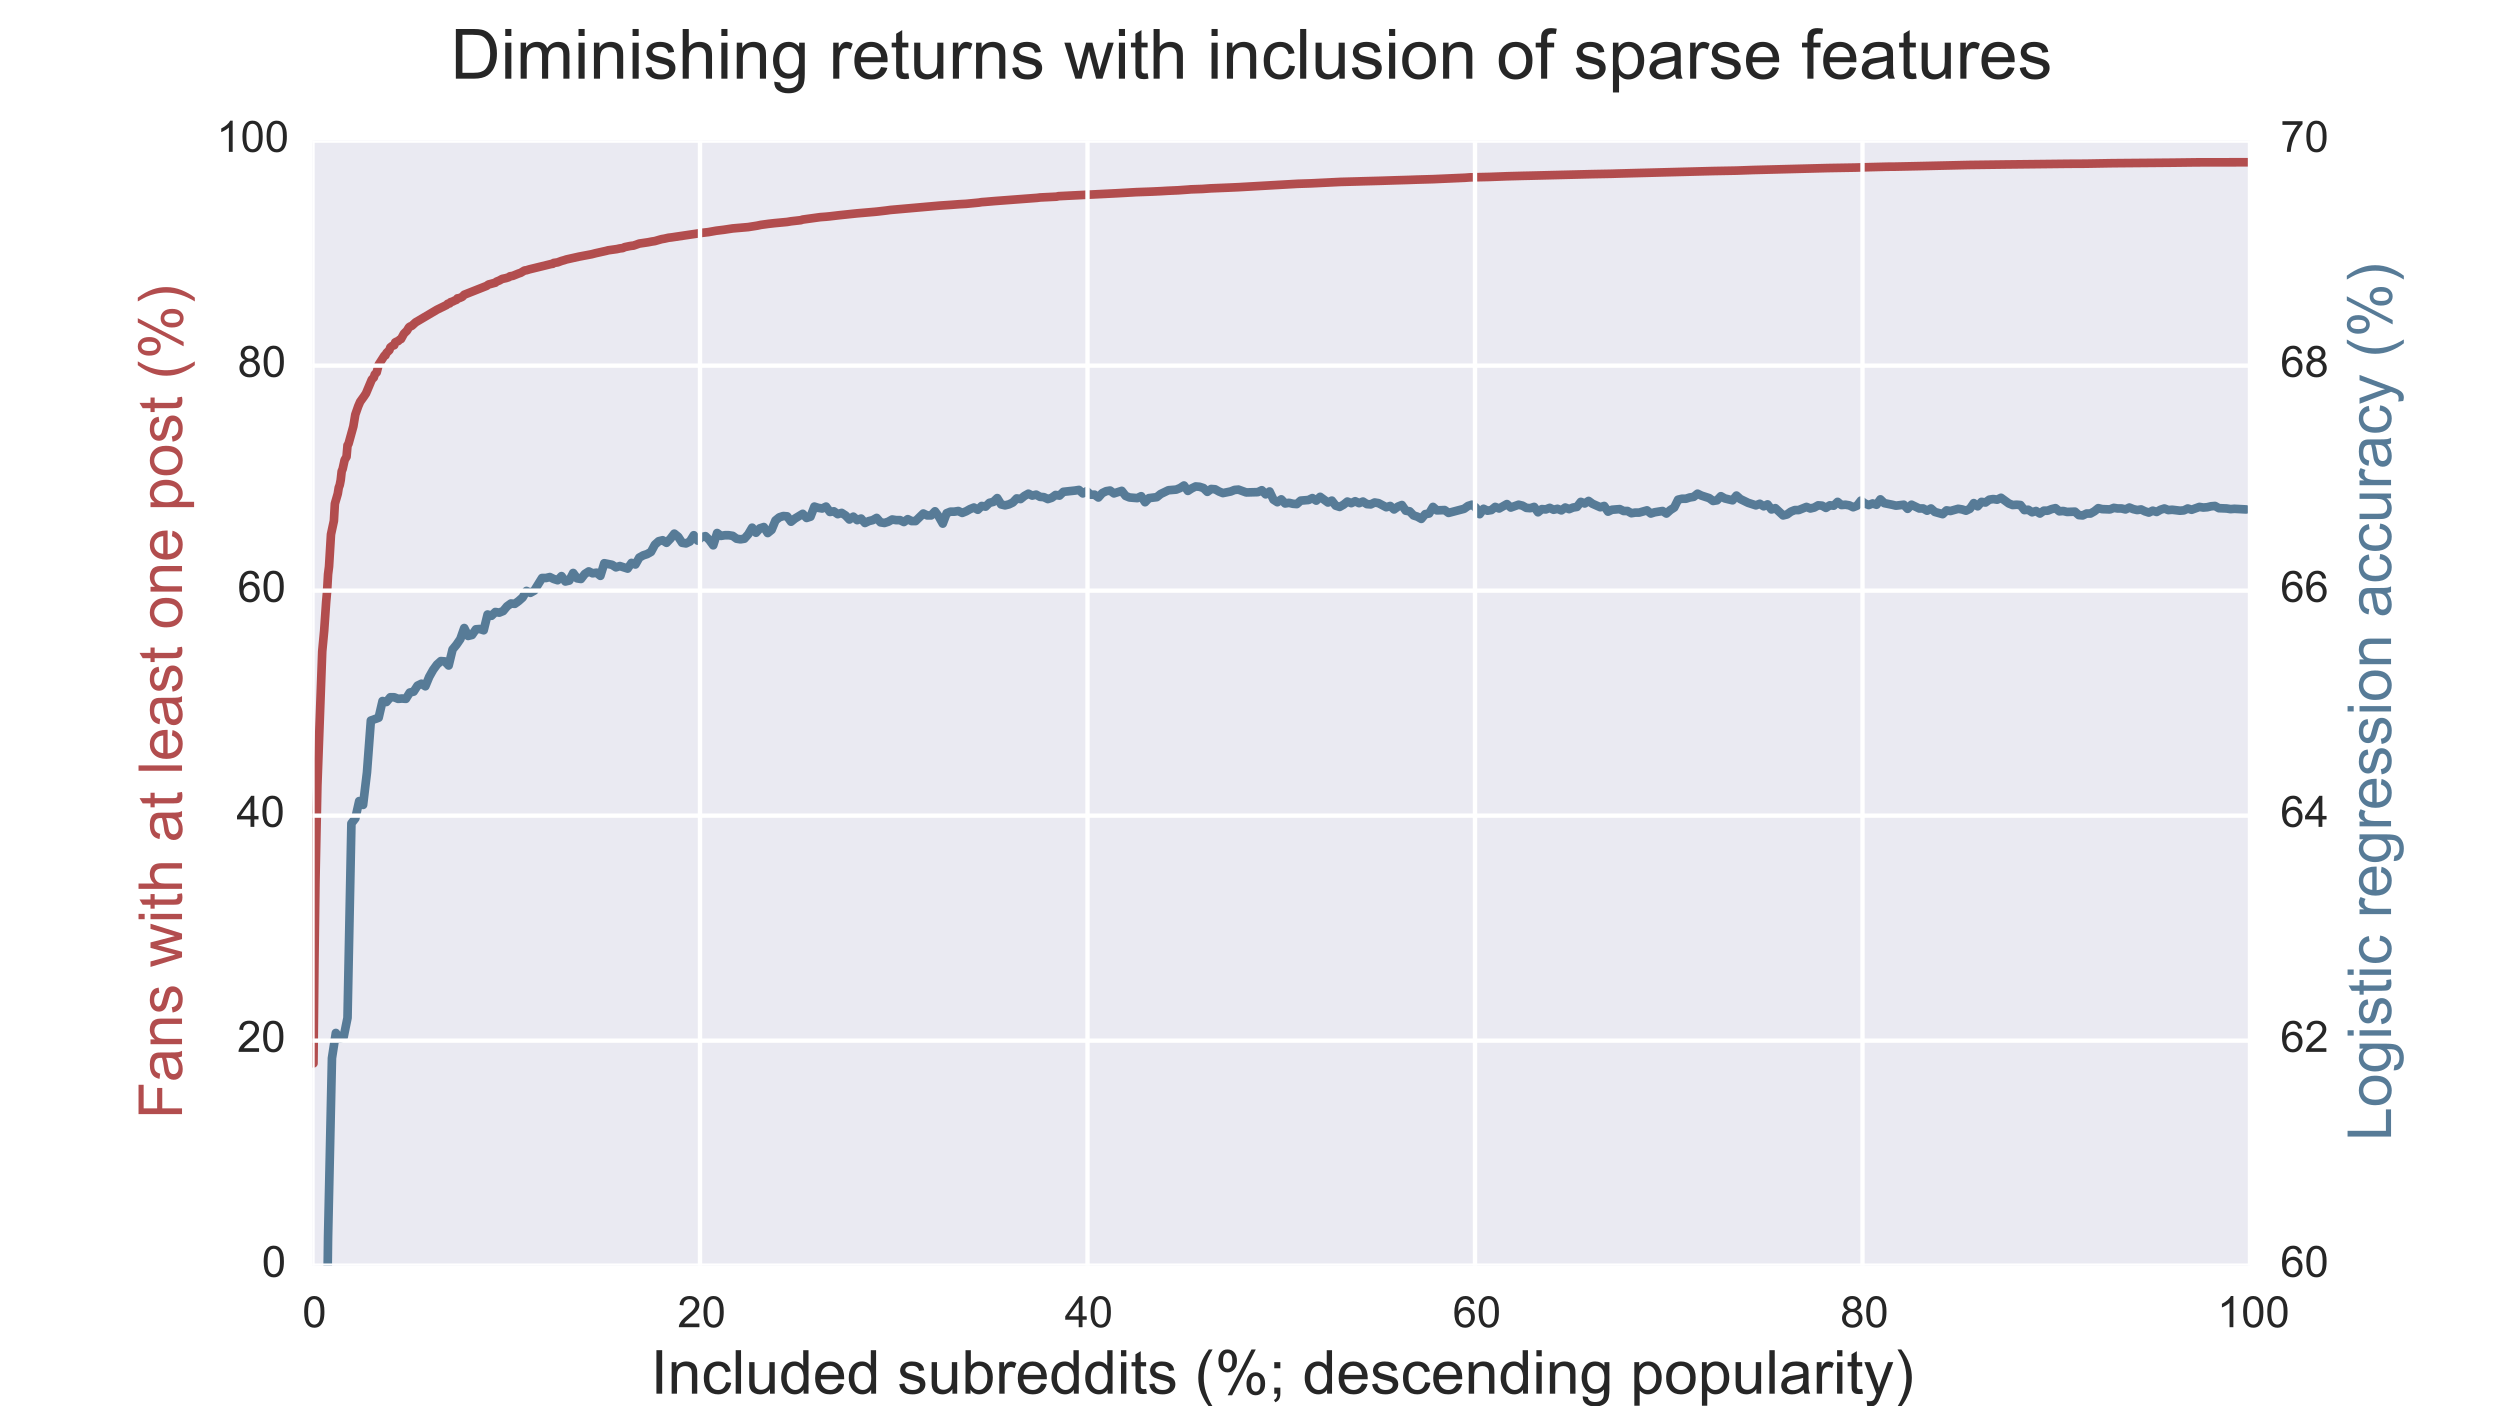 <?xml version="1.0" encoding="utf-8" standalone="no"?>
<!DOCTYPE svg PUBLIC "-//W3C//DTD SVG 1.1//EN"
  "http://www.w3.org/Graphics/SVG/1.1/DTD/svg11.dtd">
<!-- Created with matplotlib (http://matplotlib.org/) -->
<svg height="324pt" version="1.1" viewBox="0 0 576 324" width="576pt" xmlns="http://www.w3.org/2000/svg" xmlns:xlink="http://www.w3.org/1999/xlink">
 <defs>
  <style type="text/css">
*{stroke-linecap:butt;stroke-linejoin:round;}
  </style>
 </defs>
 <g id="figure_1">
  <g id="patch_1">
   <path d="
M0 324
L576 324
L576 0
L0 0
z
" style="fill:#ffffff;"/>
  </g>
  <g id="axes_1">
   <g id="patch_2">
    <path d="
M72 291.6
L518.4 291.6
L518.4 32.4
L72 32.4
z
" style="fill:#eaeaf2;"/>
   </g>
   <g id="line2d_1">
    <path clip-path="url(#p9c108a8c4e)" d="
M72.224 245.003
L72.448 221.494
L72.672 203.494
L73.121 181.072
L74.241 150.097
L74.689 145.334
L75.137 138.81
L75.361 136.258
L75.585 132.322
L75.81 130.539
L76.258 123.123
L76.93 120.006
L77.154 116.069
L77.826 113.743
L78.051 112.343
L78.275 111.749
L78.499 110.611
L78.723 108.581
L78.947 108.052
L79.395 106.008
L79.843 105.225
L80.067 102.601
L80.292 102.282
L81.412 98.229
L81.86 95.533
L82.532 93.604
L82.981 92.561
L83.877 91.314
L84.325 90.639
L85.67 87.428
L86.118 86.986
L86.342 86.276
L86.79 85.804
L87.239 84.028
L88.583 81.926
L88.807 81.875
L89.031 81.339
L89.704 80.686
L89.928 80.049
L90.376 79.693
L90.824 79.534
L91.048 78.889
L91.496 78.65
L91.721 78.591
L92.169 78.193
L92.393 78.113
L93.065 76.881
L93.513 76.431
L93.737 76.228
L94.186 75.482
L94.41 75.257
L94.858 75.09
L95.306 74.684
L95.754 74.271
L100.684 71.357
L102.925 70.255
L103.149 69.994
L103.598 69.907
L103.822 69.617
L104.27 69.487
L104.718 69.255
L105.166 69.081
L105.39 68.747
L105.839 68.682
L106.511 68.385
L106.959 67.906
L112.113 65.869
L112.561 65.543
L113.01 65.434
L113.682 65.246
L114.13 65.13
L114.354 64.905
L115.027 64.637
L115.699 64.267
L116.595 64.072
L117.267 63.854
L117.492 63.666
L118.164 63.55
L119.508 63.006
L119.957 62.861
L120.853 62.324
L121.301 62.266
L121.973 62.056
L127.128 60.795
L127.352 60.788
L127.576 60.585
L128.472 60.454
L129.369 60.121
L130.041 59.932
L130.489 59.78
L133.402 59.128
L136.316 58.577
L137.212 58.345
L139.677 57.794
L140.125 57.67
L142.142 57.388
L142.814 57.236
L143.487 57.156
L143.935 56.938
L145.055 56.706
L145.504 56.634
L145.952 56.59
L147.296 56.119
L149.313 55.822
L150.21 55.648
L150.882 55.547
L152.002 55.22
L152.451 55.097
L153.123 54.981
L154.019 54.778
L154.692 54.698
L161.863 53.633
L163.207 53.48
L165 53.161
L166.793 52.937
L168.81 52.632
L172.395 52.321
L172.843 52.248
L174.412 52.002
L175.308 51.813
L177.101 51.567
L178.446 51.414
L181.359 51.139
L182.255 50.987
L184.496 50.733
L184.945 50.588
L188.978 50.03
L190.323 49.928
L191.219 49.841
L193.236 49.602
L197.494 49.153
L201.528 48.805
L202.2 48.739
L204.217 48.5
L205.113 48.377
L216.542 47.37
L219.231 47.188
L221.024 47.05
L222.593 46.964
L225.506 46.681
L226.178 46.572
L227.075 46.507
L229.092 46.333
L238.952 45.586
L239.624 45.499
L241.865 45.39
L243.434 45.311
L243.882 45.202
L249.933 44.898
L257.328 44.528
L261.81 44.274
L265.395 44.144
L267.412 44.049
L268.981 43.955
L271.446 43.846
L273.687 43.687
L274.359 43.629
L277.048 43.535
L278.841 43.404
L283.099 43.23
L285.34 43.129
L299.01 42.346
L302.147 42.244
L308.87 41.911
L312.904 41.802
L314.024 41.766
L318.058 41.657
L321.419 41.548
L324.557 41.454
L326.349 41.389
L330.159 41.28
L337.554 40.954
L338.675 40.867
L343.157 40.766
L347.19 40.613
L351 40.512
L352.345 40.483
L366.911 40.12
L371.393 40.033
L372.513 39.997
L376.547 39.888
L394.699 39.41
L400.077 39.308
L403.887 39.171
L421.142 38.721
L427.417 38.612
L430.554 38.518
L434.812 38.41
L436.605 38.395
L441.759 38.286
L453.636 38.011
L461.928 37.902
L467.082 37.844
L476.494 37.735
L480.528 37.714
L486.13 37.612
L488.147 37.59
L500.472 37.482
L506.075 37.409
L518.176 37.387
L518.176 37.387" style="fill:none;stroke:#b24d4e;stroke-linecap:round;stroke-width:2;"/>
   </g>
   <g id="line2d_2">
    <path clip-path="url(#p9c108a8c4e)" d="
M75.081 325
L75.585 285.047
L76.482 243.799
L77.378 238
L78.275 239.305
L79.171 238.942
L80.067 234.52
L80.964 189.721
L81.86 188.561
L82.757 184.574
L83.653 185.444
L84.549 177.977
L85.446 166.016
L87.239 165.364
L88.135 161.522
L89.031 161.739
L89.928 160.652
L90.824 160.652
L91.721 161.014
L92.617 160.942
L93.513 161.014
L94.41 159.564
L95.306 159.347
L96.202 157.969
L97.099 157.535
L97.995 158.114
L98.892 155.94
L99.788 154.345
L100.684 153.113
L101.581 152.315
L102.477 152.388
L103.373 153.33
L104.27 149.633
L105.166 148.546
L106.063 147.241
L106.959 144.704
L107.855 146.516
L108.752 146.298
L109.648 144.994
L110.545 144.921
L111.441 145.211
L112.337 141.586
L113.234 141.876
L114.13 141.007
L115.027 141.151
L115.923 140.789
L116.819 139.702
L117.716 139.049
L118.612 139.122
L119.508 138.469
L120.405 137.672
L121.301 136.15
L122.198 136.585
L123.094 136.077
L124.887 133.177
L125.783 133.177
L126.68 132.96
L127.576 133.395
L128.472 133.685
L129.369 132.742
L130.265 133.975
L131.161 133.757
L132.058 132.018
L132.954 133.25
L133.851 133.395
L134.747 132.235
L135.643 131.655
L136.54 132.09
L137.436 131.945
L138.333 132.67
L139.229 129.77
L141.022 130.133
L141.918 130.713
L142.814 130.423
L144.607 131.003
L145.504 129.698
L146.4 130.06
L147.296 128.466
L148.193 127.958
L149.089 127.668
L149.986 127.161
L150.882 125.493
L151.778 124.696
L152.675 124.478
L153.571 125.058
L154.467 124.116
L155.364 122.956
L156.26 123.681
L157.157 125.058
L158.053 125.203
L158.949 124.768
L159.846 123.319
L160.742 124.551
L161.639 123.754
L162.535 123.536
L163.431 124.406
L164.328 125.638
L165.224 122.811
L166.12 123.464
L167.017 123.319
L167.913 123.319
L168.81 123.464
L169.706 124.116
L170.602 124.261
L171.499 124.116
L172.395 123.101
L173.292 121.579
L174.188 122.739
L175.084 121.724
L175.981 121.434
L176.877 122.811
L177.773 122.086
L178.67 119.912
L179.566 119.187
L180.463 118.897
L181.359 118.969
L182.255 120.201
L183.152 119.477
L184.945 118.389
L185.841 119.332
L186.737 119.042
L187.634 116.722
L188.53 117.012
L189.427 117.157
L190.323 116.722
L191.219 117.954
L192.116 117.809
L193.012 118.462
L193.908 118.172
L194.805 118.752
L195.701 119.694
L196.598 119.042
L197.494 119.839
L198.39 119.477
L199.287 120.491
L200.183 120.057
L201.08 119.839
L201.976 119.332
L202.872 120.346
L203.769 120.491
L204.665 120.201
L205.561 119.694
L206.458 119.839
L207.354 119.839
L208.251 120.274
L209.147 119.622
L210.043 120.057
L210.94 120.057
L212.733 118.317
L213.629 118.752
L214.525 118.752
L215.422 117.809
L216.318 119.042
L217.214 120.636
L218.111 118.244
L219.007 117.882
L219.904 117.882
L220.8 117.737
L221.696 118.172
L222.593 117.809
L223.489 117.302
L224.386 116.939
L225.282 117.447
L226.178 116.577
L227.075 116.722
L227.971 115.852
L228.867 115.635
L229.764 114.765
L230.66 116.214
L231.557 116.432
L232.453 116.214
L233.349 115.78
L234.246 114.837
L235.142 114.982
L236.039 114.257
L236.935 113.75
L237.831 114.185
L238.728 113.967
L239.624 114.475
L240.52 114.547
L241.417 114.982
L242.313 114.692
L243.21 114.04
L244.106 114.185
L245.002 113.315
L247.692 113.025
L248.588 112.88
L249.484 113.677
L250.381 113.17
L251.277 113.967
L252.173 113.967
L253.07 114.62
L253.966 113.605
L254.863 113.17
L255.759 113.025
L256.655 113.677
L258.448 113.097
L259.345 114.257
L260.241 114.62
L262.034 114.765
L262.93 114.33
L263.827 115.707
L264.723 114.765
L266.516 114.547
L267.412 113.822
L269.205 112.952
L270.998 112.807
L271.894 112.445
L272.79 111.865
L273.687 113.097
L274.583 112.517
L275.48 112.082
L276.376 112.155
L277.272 112.445
L278.169 113.315
L279.065 112.662
L279.961 112.735
L280.858 113.242
L281.754 113.605
L283.547 113.242
L284.443 112.88
L285.34 112.807
L287.133 113.46
L289.822 113.387
L290.718 112.952
L291.614 113.895
L292.511 113.242
L293.407 115.127
L294.304 115.707
L295.2 115.055
L296.096 115.997
L296.993 115.852
L297.889 116.069
L298.786 116.142
L299.682 115.345
L301.475 115.2
L302.371 114.765
L303.267 115.345
L304.164 114.475
L305.957 115.78
L306.853 115.345
L307.749 116.504
L308.646 116.794
L309.542 116.287
L310.439 115.562
L311.335 115.925
L312.231 115.49
L313.128 115.925
L314.024 115.562
L314.92 116.142
L315.817 116.214
L316.713 115.78
L317.61 115.925
L319.402 116.867
L320.299 116.577
L321.195 117.374
L322.092 116.722
L322.988 116.359
L323.884 117.664
L324.781 117.809
L325.677 118.752
L326.573 119.042
L327.47 119.549
L328.366 118.462
L329.263 118.317
L330.159 116.794
L331.055 117.592
L332.848 117.519
L333.745 118.172
L337.33 117.229
L338.227 116.577
L339.123 116.287
L340.019 116.939
L340.916 118.462
L341.812 117.229
L342.708 117.664
L343.605 117.519
L344.501 116.794
L345.398 117.157
L347.19 116.142
L348.087 116.939
L349.88 116.287
L350.776 116.504
L351.672 117.012
L352.569 117.084
L353.465 116.794
L354.361 118.027
L355.258 117.302
L356.154 117.374
L357.051 117.012
L357.947 117.447
L358.843 117.229
L359.74 117.592
L360.636 116.939
L361.533 117.302
L362.429 116.939
L363.325 116.794
L364.222 115.635
L365.118 115.997
L366.014 115.417
L366.911 116.069
L368.704 116.867
L369.6 116.577
L370.496 117.882
L371.393 117.447
L373.186 117.302
L374.082 117.737
L374.978 117.737
L375.875 118.244
L376.771 118.099
L377.667 118.099
L379.46 117.592
L380.357 118.317
L381.253 118.027
L383.046 117.737
L383.942 118.317
L384.839 117.519
L385.735 116.939
L386.631 115.127
L387.528 114.91
L388.424 114.91
L389.32 114.62
L390.217 114.475
L391.113 113.75
L392.01 114.185
L393.802 114.765
L394.699 115.417
L395.595 115.272
L396.492 114.33
L397.388 114.837
L399.181 115.272
L400.077 114.185
L400.973 114.982
L402.766 115.852
L404.559 116.432
L405.455 116.069
L406.352 116.649
L407.248 116.214
L408.145 117.374
L409.041 117.084
L410.834 118.752
L411.73 118.534
L412.627 117.882
L413.523 117.519
L414.419 117.519
L416.212 116.794
L417.108 117.157
L418.005 116.939
L418.901 116.432
L419.798 116.504
L420.694 117.012
L421.59 116.432
L422.487 116.504
L423.383 115.635
L424.28 116.359
L425.176 116.287
L426.072 116.432
L426.969 116.867
L427.865 116.504
L428.761 115.345
L429.658 115.997
L430.554 116.359
L431.451 115.997
L432.347 116.287
L433.243 115.055
L434.14 115.925
L435.933 116.287
L436.829 116.504
L438.622 116.287
L439.518 117.229
L440.414 116.287
L442.207 117.157
L443.104 117.157
L444 117.664
L444.896 117.157
L445.793 117.954
L447.586 118.462
L448.482 117.592
L449.378 117.737
L451.171 117.229
L452.067 117.374
L452.964 117.664
L453.86 117.229
L454.757 115.925
L455.653 116.649
L456.549 115.635
L457.446 115.78
L458.342 115.127
L459.239 114.982
L460.135 115.127
L461.031 114.692
L462.824 115.997
L463.72 116.359
L464.617 116.287
L465.513 116.359
L466.41 117.519
L467.306 117.447
L468.202 118.027
L469.099 117.737
L469.995 118.317
L470.892 117.664
L471.788 117.664
L472.684 117.302
L473.581 117.084
L474.477 117.809
L475.373 117.737
L476.27 117.954
L478.063 117.882
L478.959 118.679
L479.855 118.752
L480.752 118.317
L481.648 118.317
L482.545 117.809
L483.441 117.084
L484.337 117.302
L486.13 117.374
L487.027 117.012
L487.923 117.157
L488.819 117.157
L489.716 117.374
L490.612 116.939
L491.508 117.302
L492.405 117.519
L493.301 117.374
L494.198 117.809
L495.094 118.099
L495.99 117.664
L496.887 117.954
L497.783 117.447
L498.68 117.157
L499.576 117.519
L500.472 117.447
L502.265 117.664
L503.161 117.592
L504.058 117.157
L504.954 117.447
L506.747 116.794
L507.643 116.939
L508.54 116.867
L509.436 116.649
L510.333 116.577
L511.229 117.084
L513.022 117.157
L513.918 117.302
L514.814 117.229
L517.504 117.374
L517.504 117.374" style="fill:none;stroke:#577b97;stroke-linecap:round;stroke-width:2;"/>
   </g>
   <g id="GridlinesCollection_1">
    <path clip-path="url(#p9c108a8c4e)" d="
M72 291.6
L72 32.4" style="fill:none;stroke:#ffffff;"/>
    <path clip-path="url(#p9c108a8c4e)" d="
M161.28 291.6
L161.28 32.4" style="fill:none;stroke:#ffffff;"/>
    <path clip-path="url(#p9c108a8c4e)" d="
M250.56 291.6
L250.56 32.4" style="fill:none;stroke:#ffffff;"/>
    <path clip-path="url(#p9c108a8c4e)" d="
M339.84 291.6
L339.84 32.4" style="fill:none;stroke:#ffffff;"/>
    <path clip-path="url(#p9c108a8c4e)" d="
M429.12 291.6
L429.12 32.4" style="fill:none;stroke:#ffffff;"/>
    <path clip-path="url(#p9c108a8c4e)" d="
M518.4 291.6
L518.4 32.4" style="fill:none;stroke:#ffffff;"/>
    <path clip-path="url(#p9c108a8c4e)" d="
M72 291.6
L518.4 291.6" style="fill:none;stroke:#ffffff;"/>
    <path clip-path="url(#p9c108a8c4e)" d="
M72 239.76
L518.4 239.76" style="fill:none;stroke:#ffffff;"/>
    <path clip-path="url(#p9c108a8c4e)" d="
M72 187.92
L518.4 187.92" style="fill:none;stroke:#ffffff;"/>
    <path clip-path="url(#p9c108a8c4e)" d="
M72 136.08
L518.4 136.08" style="fill:none;stroke:#ffffff;"/>
    <path clip-path="url(#p9c108a8c4e)" d="
M72 84.24
L518.4 84.24" style="fill:none;stroke:#ffffff;"/>
    <path clip-path="url(#p9c108a8c4e)" d="
M72 32.4
L518.4 32.4" style="fill:none;stroke:#ffffff;"/>
   </g>
   <g id="mpl_toolkits.axisartist.axis_artist_1">
    <defs>
     <path d="
M0 0
L0 0" id="m4376adbf70" style="stroke:#262626;"/>
    </defs>
    <g>
     <use style="fill:none;stroke:#262626;" x="518.4" xlink:href="#m4376adbf70" y="291.6"/>
     <use style="fill:none;stroke:#262626;" x="518.4" xlink:href="#m4376adbf70" y="291.6"/>
    </g>
    <g>
     <use style="fill:none;stroke:#262626;" x="518.4" xlink:href="#m4376adbf70" y="239.76"/>
     <use style="fill:none;stroke:#262626;" x="518.4" xlink:href="#m4376adbf70" y="239.76"/>
    </g>
    <g>
     <use style="fill:none;stroke:#262626;" x="518.4" xlink:href="#m4376adbf70" y="187.92"/>
     <use style="fill:none;stroke:#262626;" x="518.4" xlink:href="#m4376adbf70" y="187.92"/>
    </g>
    <g>
     <use style="fill:none;stroke:#262626;" x="518.4" xlink:href="#m4376adbf70" y="136.08"/>
     <use style="fill:none;stroke:#262626;" x="518.4" xlink:href="#m4376adbf70" y="136.08"/>
    </g>
    <g>
     <use style="fill:none;stroke:#262626;" x="518.4" xlink:href="#m4376adbf70" y="84.24"/>
     <use style="fill:none;stroke:#262626;" x="518.4" xlink:href="#m4376adbf70" y="84.24"/>
    </g>
    <g>
     <use style="fill:none;stroke:#262626;" x="518.4" xlink:href="#m4376adbf70" y="32.4"/>
     <use style="fill:none;stroke:#262626;" x="518.4" xlink:href="#m4376adbf70" y="32.4"/>
    </g>
    <g id="text_1">
     <!-- 60 -->
     <defs>
      <path d="
M4.156 35.297
Q4.156 48 6.766 55.734
Q9.375 63.484 14.516 67.672
Q19.672 71.875 27.484 71.875
Q33.25 71.875 37.594 69.547
Q41.938 67.234 44.766 62.859
Q47.609 58.5 49.219 52.219
Q50.828 45.953 50.828 35.297
Q50.828 22.703 48.234 14.969
Q45.656 7.234 40.5 3
Q35.359 -1.219 27.484 -1.219
Q17.141 -1.219 11.234 6.203
Q4.156 15.141 4.156 35.297
M13.188 35.297
Q13.188 17.672 17.312 11.828
Q21.438 6 27.484 6
Q33.547 6 37.672 11.859
Q41.797 17.719 41.797 35.297
Q41.797 52.984 37.672 58.781
Q33.547 64.594 27.391 64.594
Q21.344 64.594 17.719 59.469
Q13.188 52.938 13.188 35.297" id="ArialMT-30"/>
      <path d="
M49.75 54.047
L41.016 53.375
Q39.844 58.547 37.703 60.891
Q34.125 64.656 28.906 64.656
Q24.703 64.656 21.531 62.312
Q17.391 59.281 14.984 53.469
Q12.594 47.656 12.5 36.922
Q15.672 41.75 20.266 44.094
Q24.859 46.438 29.891 46.438
Q38.672 46.438 44.844 39.969
Q51.031 33.5 51.031 23.25
Q51.031 16.5 48.125 10.719
Q45.219 4.938 40.141 1.859
Q35.062 -1.219 28.609 -1.219
Q17.625 -1.219 10.688 6.859
Q3.766 14.938 3.766 33.5
Q3.766 54.25 11.422 63.672
Q18.109 71.875 29.438 71.875
Q37.891 71.875 43.281 67.141
Q48.688 62.406 49.75 54.047
M13.875 23.188
Q13.875 18.656 15.797 14.5
Q17.719 10.359 21.188 8.172
Q24.656 6 28.469 6
Q34.031 6 38.031 10.484
Q42.047 14.984 42.047 22.703
Q42.047 30.125 38.078 34.391
Q34.125 38.672 28.125 38.672
Q22.172 38.672 18.016 34.391
Q13.875 30.125 13.875 23.188" id="ArialMT-36"/>
     </defs>
     <g style="fill:#262626;" transform="translate(525.4 294.185)scale(0.1 -0.1)">
      <use xlink:href="#ArialMT-36"/>
      <use x="55.615" xlink:href="#ArialMT-30"/>
     </g>
    </g>
    <g id="text_2">
     <!-- 62 -->
     <defs>
      <path d="
M50.344 8.453
L50.344 0
L3.031 0
Q2.938 3.172 4.047 6.109
Q5.859 10.938 9.828 15.625
Q13.812 20.312 21.344 26.469
Q33.016 36.031 37.109 41.625
Q41.219 47.219 41.219 52.203
Q41.219 57.422 37.469 61
Q33.734 64.594 27.734 64.594
Q21.391 64.594 17.578 60.781
Q13.766 56.984 13.719 50.25
L4.688 51.172
Q5.609 61.281 11.656 66.578
Q17.719 71.875 27.938 71.875
Q38.234 71.875 44.234 66.156
Q50.25 60.453 50.25 52
Q50.25 47.703 48.484 43.547
Q46.734 39.406 42.656 34.812
Q38.578 30.219 29.109 22.219
Q21.188 15.578 18.938 13.203
Q16.703 10.844 15.234 8.453
z
" id="ArialMT-32"/>
     </defs>
     <g style="fill:#262626;" transform="translate(525.4 242.345)scale(0.1 -0.1)">
      <use xlink:href="#ArialMT-36"/>
      <use x="55.615" xlink:href="#ArialMT-32"/>
     </g>
    </g>
    <g id="text_3">
     <!-- 64 -->
     <defs>
      <path d="
M32.328 0
L32.328 17.141
L1.266 17.141
L1.266 25.203
L33.938 71.578
L41.109 71.578
L41.109 25.203
L50.781 25.203
L50.781 17.141
L41.109 17.141
L41.109 0
z

M32.328 25.203
L32.328 57.469
L9.906 25.203
z
" id="ArialMT-34"/>
     </defs>
     <g style="fill:#262626;" transform="translate(525.4 190.505)scale(0.1 -0.1)">
      <use xlink:href="#ArialMT-36"/>
      <use x="55.615" xlink:href="#ArialMT-34"/>
     </g>
    </g>
    <g id="text_4">
     <!-- 66 -->
     <g style="fill:#262626;" transform="translate(525.4 138.665)scale(0.1 -0.1)">
      <use xlink:href="#ArialMT-36"/>
      <use x="55.615" xlink:href="#ArialMT-36"/>
     </g>
    </g>
    <g id="text_5">
     <!-- 68 -->
     <defs>
      <path d="
M17.672 38.812
Q12.203 40.828 9.562 44.531
Q6.938 48.25 6.938 53.422
Q6.938 61.234 12.547 66.547
Q18.172 71.875 27.484 71.875
Q36.859 71.875 42.578 66.422
Q48.297 60.984 48.297 53.172
Q48.297 48.188 45.672 44.5
Q43.062 40.828 37.75 38.812
Q44.344 36.672 47.781 31.875
Q51.219 27.094 51.219 20.453
Q51.219 11.281 44.719 5.031
Q38.234 -1.219 27.641 -1.219
Q17.047 -1.219 10.547 5.047
Q4.047 11.328 4.047 20.703
Q4.047 27.688 7.594 32.391
Q11.141 37.109 17.672 38.812
M15.922 53.719
Q15.922 48.641 19.188 45.406
Q22.469 42.188 27.688 42.188
Q32.766 42.188 36.016 45.375
Q39.266 48.578 39.266 53.219
Q39.266 58.062 35.906 61.359
Q32.562 64.656 27.594 64.656
Q22.562 64.656 19.234 61.422
Q15.922 58.203 15.922 53.719
M13.094 20.656
Q13.094 16.891 14.875 13.375
Q16.656 9.859 20.172 7.922
Q23.688 6 27.734 6
Q34.031 6 38.125 10.047
Q42.234 14.109 42.234 20.359
Q42.234 26.703 38.016 30.859
Q33.797 35.016 27.438 35.016
Q21.234 35.016 17.156 30.906
Q13.094 26.812 13.094 20.656" id="ArialMT-38"/>
     </defs>
     <g style="fill:#262626;" transform="translate(525.4 86.825)scale(0.1 -0.1)">
      <use xlink:href="#ArialMT-36"/>
      <use x="55.615" xlink:href="#ArialMT-38"/>
     </g>
    </g>
    <g id="text_6">
     <!-- 70 -->
     <defs>
      <path d="
M4.734 62.203
L4.734 70.656
L51.078 70.656
L51.078 63.812
Q44.234 56.547 37.516 44.484
Q30.812 32.422 27.156 19.672
Q24.516 10.688 23.781 0
L14.75 0
Q14.891 8.453 18.062 20.406
Q21.234 32.375 27.172 43.484
Q33.109 54.594 39.797 62.203
z
" id="ArialMT-37"/>
     </defs>
     <g style="fill:#262626;" transform="translate(525.4 34.985)scale(0.1 -0.1)">
      <use xlink:href="#ArialMT-37"/>
      <use x="55.615" xlink:href="#ArialMT-30"/>
     </g>
    </g>
    <g id="text_7">
     <!-- Logistic regression accuracy (%) -->
     <defs>
      <path d="
M40.438 19
L49.078 17.875
Q47.656 8.938 41.812 3.875
Q35.984 -1.172 27.484 -1.172
Q16.844 -1.172 10.375 5.781
Q3.906 12.75 3.906 25.734
Q3.906 34.125 6.688 40.422
Q9.469 46.734 15.156 49.875
Q20.844 53.031 27.547 53.031
Q35.984 53.031 41.359 48.75
Q46.734 44.484 48.25 36.625
L39.703 35.297
Q38.484 40.531 35.375 43.156
Q32.281 45.797 27.875 45.797
Q21.234 45.797 17.078 41.031
Q12.938 36.281 12.938 25.984
Q12.938 15.531 16.938 10.797
Q20.953 6.062 27.391 6.062
Q32.562 6.062 36.031 9.234
Q39.5 12.406 40.438 19" id="ArialMT-63"/>
      <path d="
M40.438 6.391
Q35.547 2.25 31.031 0.531
Q26.516 -1.172 21.344 -1.172
Q12.797 -1.172 8.203 3
Q3.609 7.172 3.609 13.672
Q3.609 17.484 5.344 20.625
Q7.078 23.781 9.891 25.688
Q12.703 27.594 16.219 28.562
Q18.797 29.25 24.031 29.891
Q34.672 31.156 39.703 32.906
Q39.75 34.719 39.75 35.203
Q39.75 40.578 37.25 42.781
Q33.891 45.75 27.25 45.75
Q21.047 45.75 18.094 43.578
Q15.141 41.406 13.719 35.891
L5.125 37.062
Q6.297 42.578 8.984 45.969
Q11.672 49.359 16.75 51.188
Q21.828 53.031 28.516 53.031
Q35.156 53.031 39.297 51.469
Q43.453 49.906 45.406 47.531
Q47.359 45.172 48.141 41.547
Q48.578 39.312 48.578 33.453
L48.578 21.734
Q48.578 9.469 49.141 6.219
Q49.703 2.984 51.375 0
L42.188 0
Q40.828 2.734 40.438 6.391
M39.703 26.031
Q34.906 24.078 25.344 22.703
Q19.922 21.922 17.672 20.938
Q15.438 19.969 14.203 18.094
Q12.984 16.219 12.984 13.922
Q12.984 10.406 15.641 8.062
Q18.312 5.719 23.438 5.719
Q28.516 5.719 32.469 7.938
Q36.422 10.156 38.281 14.016
Q39.703 17 39.703 22.797
z
" id="ArialMT-61"/>
      <path d="
M4.984 -4.297
L13.531 -5.562
Q14.062 -9.516 16.5 -11.328
Q19.781 -13.766 25.438 -13.766
Q31.547 -13.766 34.859 -11.328
Q38.188 -8.891 39.359 -4.5
Q40.047 -1.812 39.984 6.781
Q34.234 0 25.641 0
Q14.938 0 9.078 7.719
Q3.219 15.438 3.219 26.219
Q3.219 33.641 5.906 39.906
Q8.594 46.188 13.688 49.609
Q18.797 53.031 25.688 53.031
Q34.859 53.031 40.828 45.609
L40.828 51.859
L48.922 51.859
L48.922 7.031
Q48.922 -5.078 46.453 -10.125
Q44 -15.188 38.641 -18.109
Q33.297 -21.047 25.484 -21.047
Q16.219 -21.047 10.5 -16.875
Q4.781 -12.703 4.984 -4.297
M12.25 26.859
Q12.25 16.656 16.297 11.969
Q20.359 7.281 26.469 7.281
Q32.516 7.281 36.609 11.938
Q40.719 16.609 40.719 26.562
Q40.719 36.078 36.5 40.906
Q32.281 45.75 26.312 45.75
Q20.453 45.75 16.344 40.984
Q12.25 36.234 12.25 26.859" id="ArialMT-67"/>
      <path d="
M6.203 -19.969
L5.219 -11.719
Q8.109 -12.5 10.25 -12.5
Q13.188 -12.5 14.938 -11.516
Q16.703 -10.547 17.828 -8.797
Q18.656 -7.469 20.516 -2.25
Q20.75 -1.516 21.297 -0.094
L1.609 51.859
L11.078 51.859
L21.875 21.828
Q23.969 16.109 25.641 9.812
Q27.156 15.875 29.25 21.625
L40.328 51.859
L49.125 51.859
L29.391 -0.875
Q26.219 -9.422 24.469 -12.641
Q22.125 -17 19.094 -19.016
Q16.062 -21.047 11.859 -21.047
Q9.328 -21.047 6.203 -19.969" id="ArialMT-79"/>
      <path d="
M42.094 16.703
L51.172 15.578
Q49.031 7.625 43.219 3.219
Q37.406 -1.172 28.375 -1.172
Q17 -1.172 10.328 5.828
Q3.656 12.844 3.656 25.484
Q3.656 38.578 10.391 45.797
Q17.141 53.031 27.875 53.031
Q38.281 53.031 44.875 45.953
Q51.469 38.875 51.469 26.031
Q51.469 25.25 51.422 23.688
L12.75 23.688
Q13.234 15.141 17.578 10.594
Q21.922 6.062 28.422 6.062
Q33.25 6.062 36.672 8.594
Q40.094 11.141 42.094 16.703
M13.234 30.906
L42.188 30.906
Q41.609 37.453 38.875 40.719
Q34.672 45.797 27.984 45.797
Q21.922 45.797 17.797 41.75
Q13.672 37.703 13.234 30.906" id="ArialMT-65"/>
      <path d="
M25.781 7.859
L27.047 0.094
Q23.344 -0.688 20.406 -0.688
Q15.625 -0.688 12.984 0.828
Q10.359 2.344 9.281 4.812
Q8.203 7.281 8.203 15.188
L8.203 45.016
L1.766 45.016
L1.766 51.859
L8.203 51.859
L8.203 64.703
L16.938 69.969
L16.938 51.859
L25.781 51.859
L25.781 45.016
L16.938 45.016
L16.938 14.703
Q16.938 10.938 17.406 9.859
Q17.875 8.797 18.922 8.156
Q19.969 7.516 21.922 7.516
Q23.391 7.516 25.781 7.859" id="ArialMT-74"/>
      <path d="
M40.578 0
L40.578 7.625
Q34.516 -1.172 24.125 -1.172
Q19.531 -1.172 15.547 0.578
Q11.578 2.344 9.641 5
Q7.719 7.672 6.938 11.531
Q6.391 14.109 6.391 19.734
L6.391 51.859
L15.188 51.859
L15.188 23.094
Q15.188 16.219 15.719 13.812
Q16.547 10.359 19.234 8.375
Q21.922 6.391 25.875 6.391
Q29.828 6.391 33.297 8.422
Q36.766 10.453 38.203 13.938
Q39.656 17.438 39.656 24.078
L39.656 51.859
L48.438 51.859
L48.438 0
z
" id="ArialMT-75"/>
      <path d="
M6.641 61.469
L6.641 71.578
L15.438 71.578
L15.438 61.469
z

M6.641 0
L6.641 51.859
L15.438 51.859
L15.438 0
z
" id="ArialMT-69"/>
      <path d="
M6.5 0
L6.5 51.859
L14.406 51.859
L14.406 44
Q17.438 49.516 20 51.266
Q22.562 53.031 25.641 53.031
Q30.078 53.031 34.672 50.203
L31.641 42.047
Q28.422 43.953 25.203 43.953
Q22.312 43.953 20.016 42.219
Q17.719 40.484 16.75 37.406
Q15.281 32.719 15.281 27.156
L15.281 0
z
" id="ArialMT-72"/>
      <path d="
M3.078 15.484
L11.766 16.844
Q12.5 11.625 15.844 8.844
Q19.188 6.062 25.203 6.062
Q31.25 6.062 34.172 8.516
Q37.109 10.984 37.109 14.312
Q37.109 17.281 34.516 19
Q32.719 20.172 25.531 21.969
Q15.875 24.422 12.141 26.203
Q8.406 27.984 6.469 31.125
Q4.547 34.281 4.547 38.094
Q4.547 41.547 6.125 44.5
Q7.719 47.469 10.453 49.422
Q12.5 50.922 16.031 51.969
Q19.578 53.031 23.641 53.031
Q29.734 53.031 34.344 51.266
Q38.969 49.516 41.156 46.5
Q43.359 43.5 44.188 38.484
L35.594 37.312
Q35.016 41.312 32.203 43.547
Q29.391 45.797 24.266 45.797
Q18.219 45.797 15.625 43.797
Q13.031 41.797 13.031 39.109
Q13.031 37.406 14.109 36.031
Q15.188 34.625 17.484 33.688
Q18.797 33.203 25.25 31.453
Q34.578 28.953 38.25 27.359
Q41.938 25.781 44.031 22.75
Q46.141 19.734 46.141 15.234
Q46.141 10.844 43.578 6.953
Q41.016 3.078 36.172 0.953
Q31.344 -1.172 25.25 -1.172
Q15.141 -1.172 9.844 3.031
Q4.547 7.234 3.078 15.484" id="ArialMT-73"/>
      <path d="
M12.359 -21.047
L6.062 -21.047
Q20.656 2.391 20.656 25.875
Q20.656 35.062 18.562 44.094
Q16.891 51.422 13.922 58.156
Q12.016 62.547 6.062 72.797
L12.359 72.797
Q21.531 60.547 25.922 48.188
Q29.688 37.547 29.688 25.922
Q29.688 12.75 24.625 0.438
Q19.578 -11.859 12.359 -21.047" id="ArialMT-29"/>
      <path d="
M3.328 25.922
Q3.328 40.328 11.328 47.266
Q18.016 53.031 27.641 53.031
Q38.328 53.031 45.109 46.016
Q51.906 39.016 51.906 26.656
Q51.906 16.656 48.906 10.906
Q45.906 5.172 40.156 2
Q34.422 -1.172 27.641 -1.172
Q16.75 -1.172 10.031 5.812
Q3.328 12.797 3.328 25.922
M12.359 25.922
Q12.359 15.969 16.703 11.016
Q21.047 6.062 27.641 6.062
Q34.188 6.062 38.531 11.031
Q42.875 16.016 42.875 26.219
Q42.875 35.844 38.5 40.797
Q34.125 45.75 27.641 45.75
Q21.047 45.75 16.703 40.812
Q12.359 35.891 12.359 25.922" id="ArialMT-6f"/>
      <path d="
M6.594 0
L6.594 51.859
L14.5 51.859
L14.5 44.484
Q20.219 53.031 31 53.031
Q35.688 53.031 39.625 51.344
Q43.562 49.656 45.516 46.922
Q47.469 44.188 48.25 40.438
Q48.734 37.984 48.734 31.891
L48.734 0
L39.938 0
L39.938 31.547
Q39.938 36.922 38.906 39.578
Q37.891 42.234 35.281 43.812
Q32.672 45.406 29.156 45.406
Q23.531 45.406 19.453 41.844
Q15.375 38.281 15.375 28.328
L15.375 0
z
" id="ArialMT-6e"/>
      <path d="
M23.391 -21.047
Q16.109 -11.859 11.078 0.438
Q6.062 12.75 6.062 25.922
Q6.062 37.547 9.812 48.188
Q14.203 60.547 23.391 72.797
L29.688 72.797
Q23.781 62.641 21.875 58.297
Q18.891 51.562 17.188 44.234
Q15.094 35.109 15.094 25.875
Q15.094 2.391 29.688 -21.047
z
" id="ArialMT-28"/>
      <path d="
M7.328 0
L7.328 71.578
L16.797 71.578
L16.797 8.453
L52.047 8.453
L52.047 0
z
" id="ArialMT-4c"/>
      <path d="
M5.812 54.391
Q5.812 62.062 9.672 67.422
Q13.531 72.797 20.844 72.797
Q27.594 72.797 32 67.984
Q36.422 63.188 36.422 53.859
Q36.422 44.781 31.953 39.875
Q27.484 34.969 20.953 34.969
Q14.453 34.969 10.125 39.797
Q5.812 44.625 5.812 54.391
M21.094 66.75
Q17.828 66.75 15.656 63.906
Q13.484 61.078 13.484 53.516
Q13.484 46.625 15.672 43.812
Q17.875 41.016 21.094 41.016
Q24.422 41.016 26.594 43.844
Q28.766 46.688 28.766 54.203
Q28.766 61.141 26.562 63.938
Q24.359 66.75 21.094 66.75
M21.141 -2.641
L60.297 72.797
L67.438 72.797
L28.422 -2.641
z

M52.094 16.797
Q52.094 24.516 55.953 29.859
Q59.812 35.203 67.188 35.203
Q73.922 35.203 78.344 30.391
Q82.766 25.594 82.766 16.266
Q82.766 7.172 78.297 2.266
Q73.828 -2.641 67.234 -2.641
Q60.75 -2.641 56.422 2.219
Q52.094 7.078 52.094 16.797
M67.438 29.156
Q64.109 29.156 61.938 26.312
Q59.766 23.484 59.766 15.922
Q59.766 9.078 61.953 6.25
Q64.156 3.422 67.391 3.422
Q70.75 3.422 72.922 6.25
Q75.094 9.078 75.094 16.609
Q75.094 23.531 72.891 26.344
Q70.703 29.156 67.438 29.156" id="ArialMT-25"/>
      <path id="ArialMT-20"/>
     </defs>
     <g style="fill:#577b97;" transform="translate(550.898 262.89)rotate(-90.0)scale(0.14 -0.14)">
      <use xlink:href="#ArialMT-4c"/>
      <use x="55.615" xlink:href="#ArialMT-6f"/>
      <use x="111.23" xlink:href="#ArialMT-67"/>
      <use x="166.846" xlink:href="#ArialMT-69"/>
      <use x="189.062" xlink:href="#ArialMT-73"/>
      <use x="239.062" xlink:href="#ArialMT-74"/>
      <use x="266.846" xlink:href="#ArialMT-69"/>
      <use x="289.062" xlink:href="#ArialMT-63"/>
      <use x="339.062" xlink:href="#ArialMT-20"/>
      <use x="366.846" xlink:href="#ArialMT-72"/>
      <use x="400.146" xlink:href="#ArialMT-65"/>
      <use x="455.762" xlink:href="#ArialMT-67"/>
      <use x="511.377" xlink:href="#ArialMT-72"/>
      <use x="544.678" xlink:href="#ArialMT-65"/>
      <use x="600.293" xlink:href="#ArialMT-73"/>
      <use x="650.293" xlink:href="#ArialMT-73"/>
      <use x="700.293" xlink:href="#ArialMT-69"/>
      <use x="722.51" xlink:href="#ArialMT-6f"/>
      <use x="778.125" xlink:href="#ArialMT-6e"/>
      <use x="833.74" xlink:href="#ArialMT-20"/>
      <use x="861.523" xlink:href="#ArialMT-61"/>
      <use x="917.139" xlink:href="#ArialMT-63"/>
      <use x="967.139" xlink:href="#ArialMT-63"/>
      <use x="1017.139" xlink:href="#ArialMT-75"/>
      <use x="1072.754" xlink:href="#ArialMT-72"/>
      <use x="1106.055" xlink:href="#ArialMT-61"/>
      <use x="1161.67" xlink:href="#ArialMT-63"/>
      <use x="1211.67" xlink:href="#ArialMT-79"/>
      <use x="1261.67" xlink:href="#ArialMT-20"/>
      <use x="1289.453" xlink:href="#ArialMT-28"/>
      <use x="1322.754" xlink:href="#ArialMT-25"/>
      <use x="1411.67" xlink:href="#ArialMT-29"/>
     </g>
    </g>
   </g>
   <g id="mpl_toolkits.axisartist.axis_artist_2">
    <g>
     <use style="fill:none;stroke:#262626;" x="72.0" xlink:href="#m4376adbf70" y="32.4"/>
     <use style="fill:none;stroke:#262626;" x="72.0" xlink:href="#m4376adbf70" y="32.4"/>
    </g>
    <g>
     <use style="fill:none;stroke:#262626;" x="161.28" xlink:href="#m4376adbf70" y="32.4"/>
     <use style="fill:none;stroke:#262626;" x="161.28" xlink:href="#m4376adbf70" y="32.4"/>
    </g>
    <g>
     <use style="fill:none;stroke:#262626;" x="250.56" xlink:href="#m4376adbf70" y="32.4"/>
     <use style="fill:none;stroke:#262626;" x="250.56" xlink:href="#m4376adbf70" y="32.4"/>
    </g>
    <g>
     <use style="fill:none;stroke:#262626;" x="339.84" xlink:href="#m4376adbf70" y="32.4"/>
     <use style="fill:none;stroke:#262626;" x="339.84" xlink:href="#m4376adbf70" y="32.4"/>
    </g>
    <g>
     <use style="fill:none;stroke:#262626;" x="429.12" xlink:href="#m4376adbf70" y="32.4"/>
     <use style="fill:none;stroke:#262626;" x="429.12" xlink:href="#m4376adbf70" y="32.4"/>
    </g>
    <g>
     <use style="fill:none;stroke:#262626;" x="518.4" xlink:href="#m4376adbf70" y="32.4"/>
     <use style="fill:none;stroke:#262626;" x="518.4" xlink:href="#m4376adbf70" y="32.4"/>
    </g>
    <g id="line2d_3">
     <path d="
M72 32.4
L518.4 32.4" style="fill:none;"/>
    </g>
   </g>
   <g id="mpl_toolkits.axisartist.axis_artist_3">
    <g>
     <use style="fill:none;stroke:#262626;" x="72.0" xlink:href="#m4376adbf70" y="291.6"/>
     <use style="fill:none;stroke:#262626;" x="72.0" xlink:href="#m4376adbf70" y="291.6"/>
    </g>
    <g>
     <use style="fill:none;stroke:#262626;" x="72.0" xlink:href="#m4376adbf70" y="239.76"/>
     <use style="fill:none;stroke:#262626;" x="72.0" xlink:href="#m4376adbf70" y="239.76"/>
    </g>
    <g>
     <use style="fill:none;stroke:#262626;" x="72.0" xlink:href="#m4376adbf70" y="187.92"/>
     <use style="fill:none;stroke:#262626;" x="72.0" xlink:href="#m4376adbf70" y="187.92"/>
    </g>
    <g>
     <use style="fill:none;stroke:#262626;" x="72.0" xlink:href="#m4376adbf70" y="136.08"/>
     <use style="fill:none;stroke:#262626;" x="72.0" xlink:href="#m4376adbf70" y="136.08"/>
    </g>
    <g>
     <use style="fill:none;stroke:#262626;" x="72.0" xlink:href="#m4376adbf70" y="84.24"/>
     <use style="fill:none;stroke:#262626;" x="72.0" xlink:href="#m4376adbf70" y="84.24"/>
    </g>
    <g>
     <use style="fill:none;stroke:#262626;" x="72.0" xlink:href="#m4376adbf70" y="32.4"/>
     <use style="fill:none;stroke:#262626;" x="72.0" xlink:href="#m4376adbf70" y="32.4"/>
    </g>
    <g id="text_8">
     <!-- 0 -->
     <g style="fill:#262626;" transform="translate(60.333 294.185)scale(0.1 -0.1)">
      <use xlink:href="#ArialMT-30"/>
     </g>
    </g>
    <g id="text_9">
     <!-- 20 -->
     <g style="fill:#262626;" transform="translate(54.65 242.345)scale(0.1 -0.1)">
      <use xlink:href="#ArialMT-32"/>
      <use x="55.615" xlink:href="#ArialMT-30"/>
     </g>
    </g>
    <g id="text_10">
     <!-- 40 -->
     <g style="fill:#262626;" transform="translate(54.483 190.505)scale(0.1 -0.1)">
      <use xlink:href="#ArialMT-34"/>
      <use x="55.615" xlink:href="#ArialMT-30"/>
     </g>
    </g>
    <g id="text_11">
     <!-- 60 -->
     <g style="fill:#262626;" transform="translate(54.733 138.665)scale(0.1 -0.1)">
      <use xlink:href="#ArialMT-36"/>
      <use x="55.615" xlink:href="#ArialMT-30"/>
     </g>
    </g>
    <g id="text_12">
     <!-- 80 -->
     <g style="fill:#262626;" transform="translate(54.761 86.825)scale(0.1 -0.1)">
      <use xlink:href="#ArialMT-38"/>
      <use x="55.615" xlink:href="#ArialMT-30"/>
     </g>
    </g>
    <g id="text_13">
     <!-- 100 -->
     <defs>
      <path d="
M37.25 0
L28.469 0
L28.469 56
Q25.297 52.984 20.141 49.953
Q14.984 46.922 10.891 45.406
L10.891 53.906
Q18.266 57.375 23.781 62.297
Q29.297 67.234 31.594 71.875
L37.25 71.875
z
" id="ArialMT-31"/>
     </defs>
     <g style="fill:#262626;" transform="translate(49.884 34.985)scale(0.1 -0.1)">
      <use xlink:href="#ArialMT-31"/>
      <use x="55.615" xlink:href="#ArialMT-30"/>
      <use x="111.23" xlink:href="#ArialMT-30"/>
     </g>
    </g>
    <g id="line2d_4">
     <path d="
M72 291.6
L72 32.4" style="fill:none;"/>
    </g>
    <g id="text_14">
     <!-- Fans with at least one post (%) -->
     <defs>
      <path d="
M6.391 0
L6.391 71.578
L15.188 71.578
L15.188 0
z
" id="ArialMT-6c"/>
      <path d="
M16.156 0
L0.297 51.859
L9.375 51.859
L17.625 21.922
L20.703 10.797
Q20.906 11.625 23.391 21.484
L31.641 51.859
L40.672 51.859
L48.438 21.781
L51.031 11.859
L54 21.875
L62.891 51.859
L71.438 51.859
L55.219 0
L46.094 0
L37.844 31.062
L35.844 39.891
L25.344 0
z
" id="ArialMT-77"/>
      <path d="
M6.594 -19.875
L6.594 51.859
L14.594 51.859
L14.594 45.125
Q17.438 49.078 21 51.047
Q24.562 53.031 29.641 53.031
Q36.281 53.031 41.359 49.609
Q46.438 46.188 49.016 39.953
Q51.609 33.734 51.609 26.312
Q51.609 18.359 48.75 11.984
Q45.906 5.609 40.453 2.219
Q35.016 -1.172 29 -1.172
Q24.609 -1.172 21.109 0.688
Q17.625 2.547 15.375 5.375
L15.375 -19.875
z

M14.547 25.641
Q14.547 15.625 18.594 10.844
Q22.656 6.062 28.422 6.062
Q34.281 6.062 38.453 11.016
Q42.625 15.969 42.625 26.375
Q42.625 36.281 38.547 41.203
Q34.469 46.141 28.812 46.141
Q23.188 46.141 18.859 40.891
Q14.547 35.641 14.547 25.641" id="ArialMT-70"/>
      <path d="
M6.594 0
L6.594 71.578
L15.375 71.578
L15.375 45.906
Q21.531 53.031 30.906 53.031
Q36.672 53.031 40.922 50.75
Q45.172 48.484 47 44.484
Q48.828 40.484 48.828 32.859
L48.828 0
L40.047 0
L40.047 32.859
Q40.047 39.453 37.188 42.453
Q34.328 45.453 29.109 45.453
Q25.203 45.453 21.75 43.422
Q18.312 41.406 16.844 37.938
Q15.375 34.469 15.375 28.375
L15.375 0
z
" id="ArialMT-68"/>
      <path d="
M8.203 0
L8.203 71.578
L56.5 71.578
L56.5 63.141
L17.672 63.141
L17.672 40.969
L51.266 40.969
L51.266 32.516
L17.672 32.516
L17.672 0
z
" id="ArialMT-46"/>
     </defs>
     <g style="fill:#b24d4e;" transform="translate(41.938 257.841)rotate(-90.0)scale(0.14 -0.14)">
      <use xlink:href="#ArialMT-46"/>
      <use x="61.084" xlink:href="#ArialMT-61"/>
      <use x="116.699" xlink:href="#ArialMT-6e"/>
      <use x="172.314" xlink:href="#ArialMT-73"/>
      <use x="222.314" xlink:href="#ArialMT-20"/>
      <use x="250.098" xlink:href="#ArialMT-77"/>
      <use x="322.314" xlink:href="#ArialMT-69"/>
      <use x="344.531" xlink:href="#ArialMT-74"/>
      <use x="372.314" xlink:href="#ArialMT-68"/>
      <use x="427.93" xlink:href="#ArialMT-20"/>
      <use x="455.713" xlink:href="#ArialMT-61"/>
      <use x="511.328" xlink:href="#ArialMT-74"/>
      <use x="539.111" xlink:href="#ArialMT-20"/>
      <use x="566.895" xlink:href="#ArialMT-6c"/>
      <use x="589.111" xlink:href="#ArialMT-65"/>
      <use x="644.727" xlink:href="#ArialMT-61"/>
      <use x="700.342" xlink:href="#ArialMT-73"/>
      <use x="750.342" xlink:href="#ArialMT-74"/>
      <use x="778.125" xlink:href="#ArialMT-20"/>
      <use x="805.908" xlink:href="#ArialMT-6f"/>
      <use x="861.523" xlink:href="#ArialMT-6e"/>
      <use x="917.139" xlink:href="#ArialMT-65"/>
      <use x="972.754" xlink:href="#ArialMT-20"/>
      <use x="1000.537" xlink:href="#ArialMT-70"/>
      <use x="1056.152" xlink:href="#ArialMT-6f"/>
      <use x="1111.768" xlink:href="#ArialMT-73"/>
      <use x="1161.768" xlink:href="#ArialMT-74"/>
      <use x="1189.551" xlink:href="#ArialMT-20"/>
      <use x="1217.334" xlink:href="#ArialMT-28"/>
      <use x="1250.635" xlink:href="#ArialMT-25"/>
      <use x="1339.551" xlink:href="#ArialMT-29"/>
     </g>
    </g>
   </g>
   <g id="mpl_toolkits.axisartist.axis_artist_4">
    <g id="line2d_5">
     <path d="
M518.4 291.6
L518.4 32.4" style="fill:none;"/>
    </g>
   </g>
   <g id="mpl_toolkits.axisartist.axis_artist_5">
    <g>
     <use style="fill:none;stroke:#262626;" x="72.0" xlink:href="#m4376adbf70" y="291.6"/>
     <use style="fill:none;stroke:#262626;" x="72.0" xlink:href="#m4376adbf70" y="291.6"/>
    </g>
    <g>
     <use style="fill:none;stroke:#262626;" x="161.28" xlink:href="#m4376adbf70" y="291.6"/>
     <use style="fill:none;stroke:#262626;" x="161.28" xlink:href="#m4376adbf70" y="291.6"/>
    </g>
    <g>
     <use style="fill:none;stroke:#262626;" x="250.56" xlink:href="#m4376adbf70" y="291.6"/>
     <use style="fill:none;stroke:#262626;" x="250.56" xlink:href="#m4376adbf70" y="291.6"/>
    </g>
    <g>
     <use style="fill:none;stroke:#262626;" x="339.84" xlink:href="#m4376adbf70" y="291.6"/>
     <use style="fill:none;stroke:#262626;" x="339.84" xlink:href="#m4376adbf70" y="291.6"/>
    </g>
    <g>
     <use style="fill:none;stroke:#262626;" x="429.12" xlink:href="#m4376adbf70" y="291.6"/>
     <use style="fill:none;stroke:#262626;" x="429.12" xlink:href="#m4376adbf70" y="291.6"/>
    </g>
    <g>
     <use style="fill:none;stroke:#262626;" x="518.4" xlink:href="#m4376adbf70" y="291.6"/>
     <use style="fill:none;stroke:#262626;" x="518.4" xlink:href="#m4376adbf70" y="291.6"/>
    </g>
    <g id="text_15">
     <!-- 0 -->
     <g style="fill:#262626;" transform="translate(69.666 305.788)scale(0.1 -0.1)">
      <use xlink:href="#ArialMT-30"/>
     </g>
    </g>
    <g id="text_16">
     <!-- 20 -->
     <g style="fill:#262626;" transform="translate(156.105 305.788)scale(0.1 -0.1)">
      <use xlink:href="#ArialMT-32"/>
      <use x="55.615" xlink:href="#ArialMT-30"/>
     </g>
    </g>
    <g id="text_17">
     <!-- 40 -->
     <g style="fill:#262626;" transform="translate(245.301 305.788)scale(0.1 -0.1)">
      <use xlink:href="#ArialMT-34"/>
      <use x="55.615" xlink:href="#ArialMT-30"/>
     </g>
    </g>
    <g id="text_18">
     <!-- 60 -->
     <g style="fill:#262626;" transform="translate(334.706 305.788)scale(0.1 -0.1)">
      <use xlink:href="#ArialMT-36"/>
      <use x="55.615" xlink:href="#ArialMT-30"/>
     </g>
    </g>
    <g id="text_19">
     <!-- 80 -->
     <g style="fill:#262626;" transform="translate(424 305.788)scale(0.1 -0.1)">
      <use xlink:href="#ArialMT-38"/>
      <use x="55.615" xlink:href="#ArialMT-30"/>
     </g>
    </g>
    <g id="text_20">
     <!-- 100 -->
     <g style="fill:#262626;" transform="translate(510.842 305.788)scale(0.1 -0.1)">
      <use xlink:href="#ArialMT-31"/>
      <use x="55.615" xlink:href="#ArialMT-30"/>
      <use x="111.23" xlink:href="#ArialMT-30"/>
     </g>
    </g>
    <g id="line2d_6">
     <path d="
M72 291.6
L518.4 291.6" style="fill:none;"/>
    </g>
    <g id="text_21">
     <!-- Included subreddits (%; descending popularity) -->
     <defs>
      <path d="
M9.328 0
L9.328 71.578
L18.797 71.578
L18.797 0
z
" id="ArialMT-49"/>
      <path d="
M14.703 0
L6.547 0
L6.547 71.578
L15.328 71.578
L15.328 46.047
Q20.906 53.031 29.547 53.031
Q34.328 53.031 38.594 51.094
Q42.875 49.172 45.625 45.672
Q48.391 42.188 49.953 37.25
Q51.516 32.328 51.516 26.703
Q51.516 13.375 44.922 6.094
Q38.328 -1.172 29.109 -1.172
Q19.922 -1.172 14.703 6.5
z

M14.594 26.312
Q14.594 17 17.141 12.844
Q21.297 6.062 28.375 6.062
Q34.125 6.062 38.328 11.062
Q42.531 16.062 42.531 25.984
Q42.531 36.141 38.5 40.969
Q34.469 45.797 28.766 45.797
Q23 45.797 18.797 40.797
Q14.594 35.797 14.594 26.312" id="ArialMT-62"/>
      <path d="
M8.891 41.844
L8.891 51.859
L18.891 51.859
L18.891 41.844
z

M8.891 0
L8.891 10.016
L18.891 10.016
L18.891 0
Q18.891 -5.516 16.938 -8.906
Q14.984 -12.312 10.75 -14.156
L8.297 -10.406
Q11.078 -9.188 12.391 -6.812
Q13.719 -4.438 13.875 0
z
" id="ArialMT-3b"/>
      <path d="
M40.234 0
L40.234 6.547
Q35.297 -1.172 25.734 -1.172
Q19.531 -1.172 14.328 2.25
Q9.125 5.672 6.266 11.797
Q3.422 17.922 3.422 25.875
Q3.422 33.641 6 39.969
Q8.594 46.297 13.766 49.656
Q18.953 53.031 25.344 53.031
Q30.031 53.031 33.688 51.047
Q37.359 49.078 39.656 45.906
L39.656 71.578
L48.391 71.578
L48.391 0
z

M12.453 25.875
Q12.453 15.922 16.641 10.984
Q20.844 6.062 26.562 6.062
Q32.328 6.062 36.344 10.766
Q40.375 15.484 40.375 25.141
Q40.375 35.797 36.266 40.766
Q32.172 45.75 26.172 45.75
Q20.312 45.75 16.375 40.969
Q12.453 36.188 12.453 25.875" id="ArialMT-64"/>
     </defs>
     <g style="fill:#262626;" transform="translate(149.933 321.101)scale(0.14 -0.14)">
      <use xlink:href="#ArialMT-49"/>
      <use x="27.783" xlink:href="#ArialMT-6e"/>
      <use x="83.398" xlink:href="#ArialMT-63"/>
      <use x="133.398" xlink:href="#ArialMT-6c"/>
      <use x="155.615" xlink:href="#ArialMT-75"/>
      <use x="211.23" xlink:href="#ArialMT-64"/>
      <use x="266.846" xlink:href="#ArialMT-65"/>
      <use x="322.461" xlink:href="#ArialMT-64"/>
      <use x="378.076" xlink:href="#ArialMT-20"/>
      <use x="405.859" xlink:href="#ArialMT-73"/>
      <use x="455.859" xlink:href="#ArialMT-75"/>
      <use x="511.475" xlink:href="#ArialMT-62"/>
      <use x="567.09" xlink:href="#ArialMT-72"/>
      <use x="600.391" xlink:href="#ArialMT-65"/>
      <use x="656.006" xlink:href="#ArialMT-64"/>
      <use x="711.621" xlink:href="#ArialMT-64"/>
      <use x="767.236" xlink:href="#ArialMT-69"/>
      <use x="789.453" xlink:href="#ArialMT-74"/>
      <use x="817.236" xlink:href="#ArialMT-73"/>
      <use x="867.236" xlink:href="#ArialMT-20"/>
      <use x="895.02" xlink:href="#ArialMT-28"/>
      <use x="928.32" xlink:href="#ArialMT-25"/>
      <use x="1017.236" xlink:href="#ArialMT-3b"/>
      <use x="1045.02" xlink:href="#ArialMT-20"/>
      <use x="1072.803" xlink:href="#ArialMT-64"/>
      <use x="1128.418" xlink:href="#ArialMT-65"/>
      <use x="1184.033" xlink:href="#ArialMT-73"/>
      <use x="1234.033" xlink:href="#ArialMT-63"/>
      <use x="1284.033" xlink:href="#ArialMT-65"/>
      <use x="1339.648" xlink:href="#ArialMT-6e"/>
      <use x="1395.264" xlink:href="#ArialMT-64"/>
      <use x="1450.879" xlink:href="#ArialMT-69"/>
      <use x="1473.096" xlink:href="#ArialMT-6e"/>
      <use x="1528.711" xlink:href="#ArialMT-67"/>
      <use x="1584.326" xlink:href="#ArialMT-20"/>
      <use x="1612.109" xlink:href="#ArialMT-70"/>
      <use x="1667.725" xlink:href="#ArialMT-6f"/>
      <use x="1723.34" xlink:href="#ArialMT-70"/>
      <use x="1778.955" xlink:href="#ArialMT-75"/>
      <use x="1834.57" xlink:href="#ArialMT-6c"/>
      <use x="1856.787" xlink:href="#ArialMT-61"/>
      <use x="1912.402" xlink:href="#ArialMT-72"/>
      <use x="1945.703" xlink:href="#ArialMT-69"/>
      <use x="1967.92" xlink:href="#ArialMT-74"/>
      <use x="1995.703" xlink:href="#ArialMT-79"/>
      <use x="2045.703" xlink:href="#ArialMT-29"/>
     </g>
    </g>
   </g>
  </g>
  <g id="text_22">
   <!-- Diminishing returns with inclusion of sparse features -->
   <defs>
    <path d="
M8.688 0
L8.688 45.016
L0.922 45.016
L0.922 51.859
L8.688 51.859
L8.688 57.375
Q8.688 62.594 9.625 65.141
Q10.891 68.562 14.078 70.672
Q17.281 72.797 23.047 72.797
Q26.766 72.797 31.25 71.922
L29.938 64.266
Q27.203 64.75 24.75 64.75
Q20.75 64.75 19.094 63.031
Q17.438 61.328 17.438 56.641
L17.438 51.859
L27.547 51.859
L27.547 45.016
L17.438 45.016
L17.438 0
z
" id="ArialMT-66"/>
    <path d="
M7.719 0
L7.719 71.578
L32.375 71.578
Q40.719 71.578 45.125 70.562
Q51.266 69.141 55.609 65.438
Q61.281 60.641 64.078 53.188
Q66.891 45.75 66.891 36.188
Q66.891 28.031 64.984 21.734
Q63.094 15.438 60.109 11.297
Q57.125 7.172 53.578 4.797
Q50.047 2.438 45.047 1.219
Q40.047 0 33.547 0
z

M17.188 8.453
L32.469 8.453
Q39.547 8.453 43.578 9.766
Q47.609 11.078 50 13.484
Q53.375 16.844 55.25 22.531
Q57.125 28.219 57.125 36.328
Q57.125 47.562 53.438 53.594
Q49.75 59.625 44.484 61.672
Q40.672 63.141 32.234 63.141
L17.188 63.141
z
" id="ArialMT-44"/>
    <path d="
M6.594 0
L6.594 51.859
L14.453 51.859
L14.453 44.578
Q16.891 48.391 20.938 50.703
Q25 53.031 30.172 53.031
Q35.938 53.031 39.625 50.641
Q43.312 48.25 44.828 43.953
Q50.984 53.031 60.844 53.031
Q68.562 53.031 72.703 48.75
Q76.859 44.484 76.859 35.594
L76.859 0
L68.109 0
L68.109 32.672
Q68.109 37.938 67.25 40.25
Q66.406 42.578 64.156 43.984
Q61.922 45.406 58.891 45.406
Q53.422 45.406 49.797 41.766
Q46.188 38.141 46.188 30.125
L46.188 0
L37.406 0
L37.406 33.688
Q37.406 39.547 35.25 42.469
Q33.109 45.406 28.219 45.406
Q24.516 45.406 21.359 43.453
Q18.219 41.5 16.797 37.734
Q15.375 33.984 15.375 26.906
L15.375 0
z
" id="ArialMT-6d"/>
   </defs>
   <g style="fill:#262626;" transform="translate(103.793 18.128)scale(0.16 -0.16)">
    <use xlink:href="#ArialMT-44"/>
    <use x="72.217" xlink:href="#ArialMT-69"/>
    <use x="94.434" xlink:href="#ArialMT-6d"/>
    <use x="177.734" xlink:href="#ArialMT-69"/>
    <use x="199.951" xlink:href="#ArialMT-6e"/>
    <use x="255.566" xlink:href="#ArialMT-69"/>
    <use x="277.783" xlink:href="#ArialMT-73"/>
    <use x="327.783" xlink:href="#ArialMT-68"/>
    <use x="383.398" xlink:href="#ArialMT-69"/>
    <use x="405.615" xlink:href="#ArialMT-6e"/>
    <use x="461.23" xlink:href="#ArialMT-67"/>
    <use x="516.846" xlink:href="#ArialMT-20"/>
    <use x="544.629" xlink:href="#ArialMT-72"/>
    <use x="577.93" xlink:href="#ArialMT-65"/>
    <use x="633.545" xlink:href="#ArialMT-74"/>
    <use x="661.328" xlink:href="#ArialMT-75"/>
    <use x="716.943" xlink:href="#ArialMT-72"/>
    <use x="750.244" xlink:href="#ArialMT-6e"/>
    <use x="805.859" xlink:href="#ArialMT-73"/>
    <use x="855.859" xlink:href="#ArialMT-20"/>
    <use x="883.643" xlink:href="#ArialMT-77"/>
    <use x="955.859" xlink:href="#ArialMT-69"/>
    <use x="978.076" xlink:href="#ArialMT-74"/>
    <use x="1005.859" xlink:href="#ArialMT-68"/>
    <use x="1061.475" xlink:href="#ArialMT-20"/>
    <use x="1089.258" xlink:href="#ArialMT-69"/>
    <use x="1111.475" xlink:href="#ArialMT-6e"/>
    <use x="1167.09" xlink:href="#ArialMT-63"/>
    <use x="1217.09" xlink:href="#ArialMT-6c"/>
    <use x="1239.307" xlink:href="#ArialMT-75"/>
    <use x="1294.922" xlink:href="#ArialMT-73"/>
    <use x="1344.922" xlink:href="#ArialMT-69"/>
    <use x="1367.139" xlink:href="#ArialMT-6f"/>
    <use x="1422.754" xlink:href="#ArialMT-6e"/>
    <use x="1478.369" xlink:href="#ArialMT-20"/>
    <use x="1506.152" xlink:href="#ArialMT-6f"/>
    <use x="1561.768" xlink:href="#ArialMT-66"/>
    <use x="1589.551" xlink:href="#ArialMT-20"/>
    <use x="1617.334" xlink:href="#ArialMT-73"/>
    <use x="1667.334" xlink:href="#ArialMT-70"/>
    <use x="1722.949" xlink:href="#ArialMT-61"/>
    <use x="1778.564" xlink:href="#ArialMT-72"/>
    <use x="1811.865" xlink:href="#ArialMT-73"/>
    <use x="1861.865" xlink:href="#ArialMT-65"/>
    <use x="1917.48" xlink:href="#ArialMT-20"/>
    <use x="1945.264" xlink:href="#ArialMT-66"/>
    <use x="1973.047" xlink:href="#ArialMT-65"/>
    <use x="2028.662" xlink:href="#ArialMT-61"/>
    <use x="2084.277" xlink:href="#ArialMT-74"/>
    <use x="2112.061" xlink:href="#ArialMT-75"/>
    <use x="2167.676" xlink:href="#ArialMT-72"/>
    <use x="2200.977" xlink:href="#ArialMT-65"/>
    <use x="2256.592" xlink:href="#ArialMT-73"/>
   </g>
  </g>
 </g>
 <defs>
  <clipPath id="p9c108a8c4e">
   <rect height="259.2" width="446.4" x="72.0" y="32.4"/>
  </clipPath>
 </defs>
</svg>
